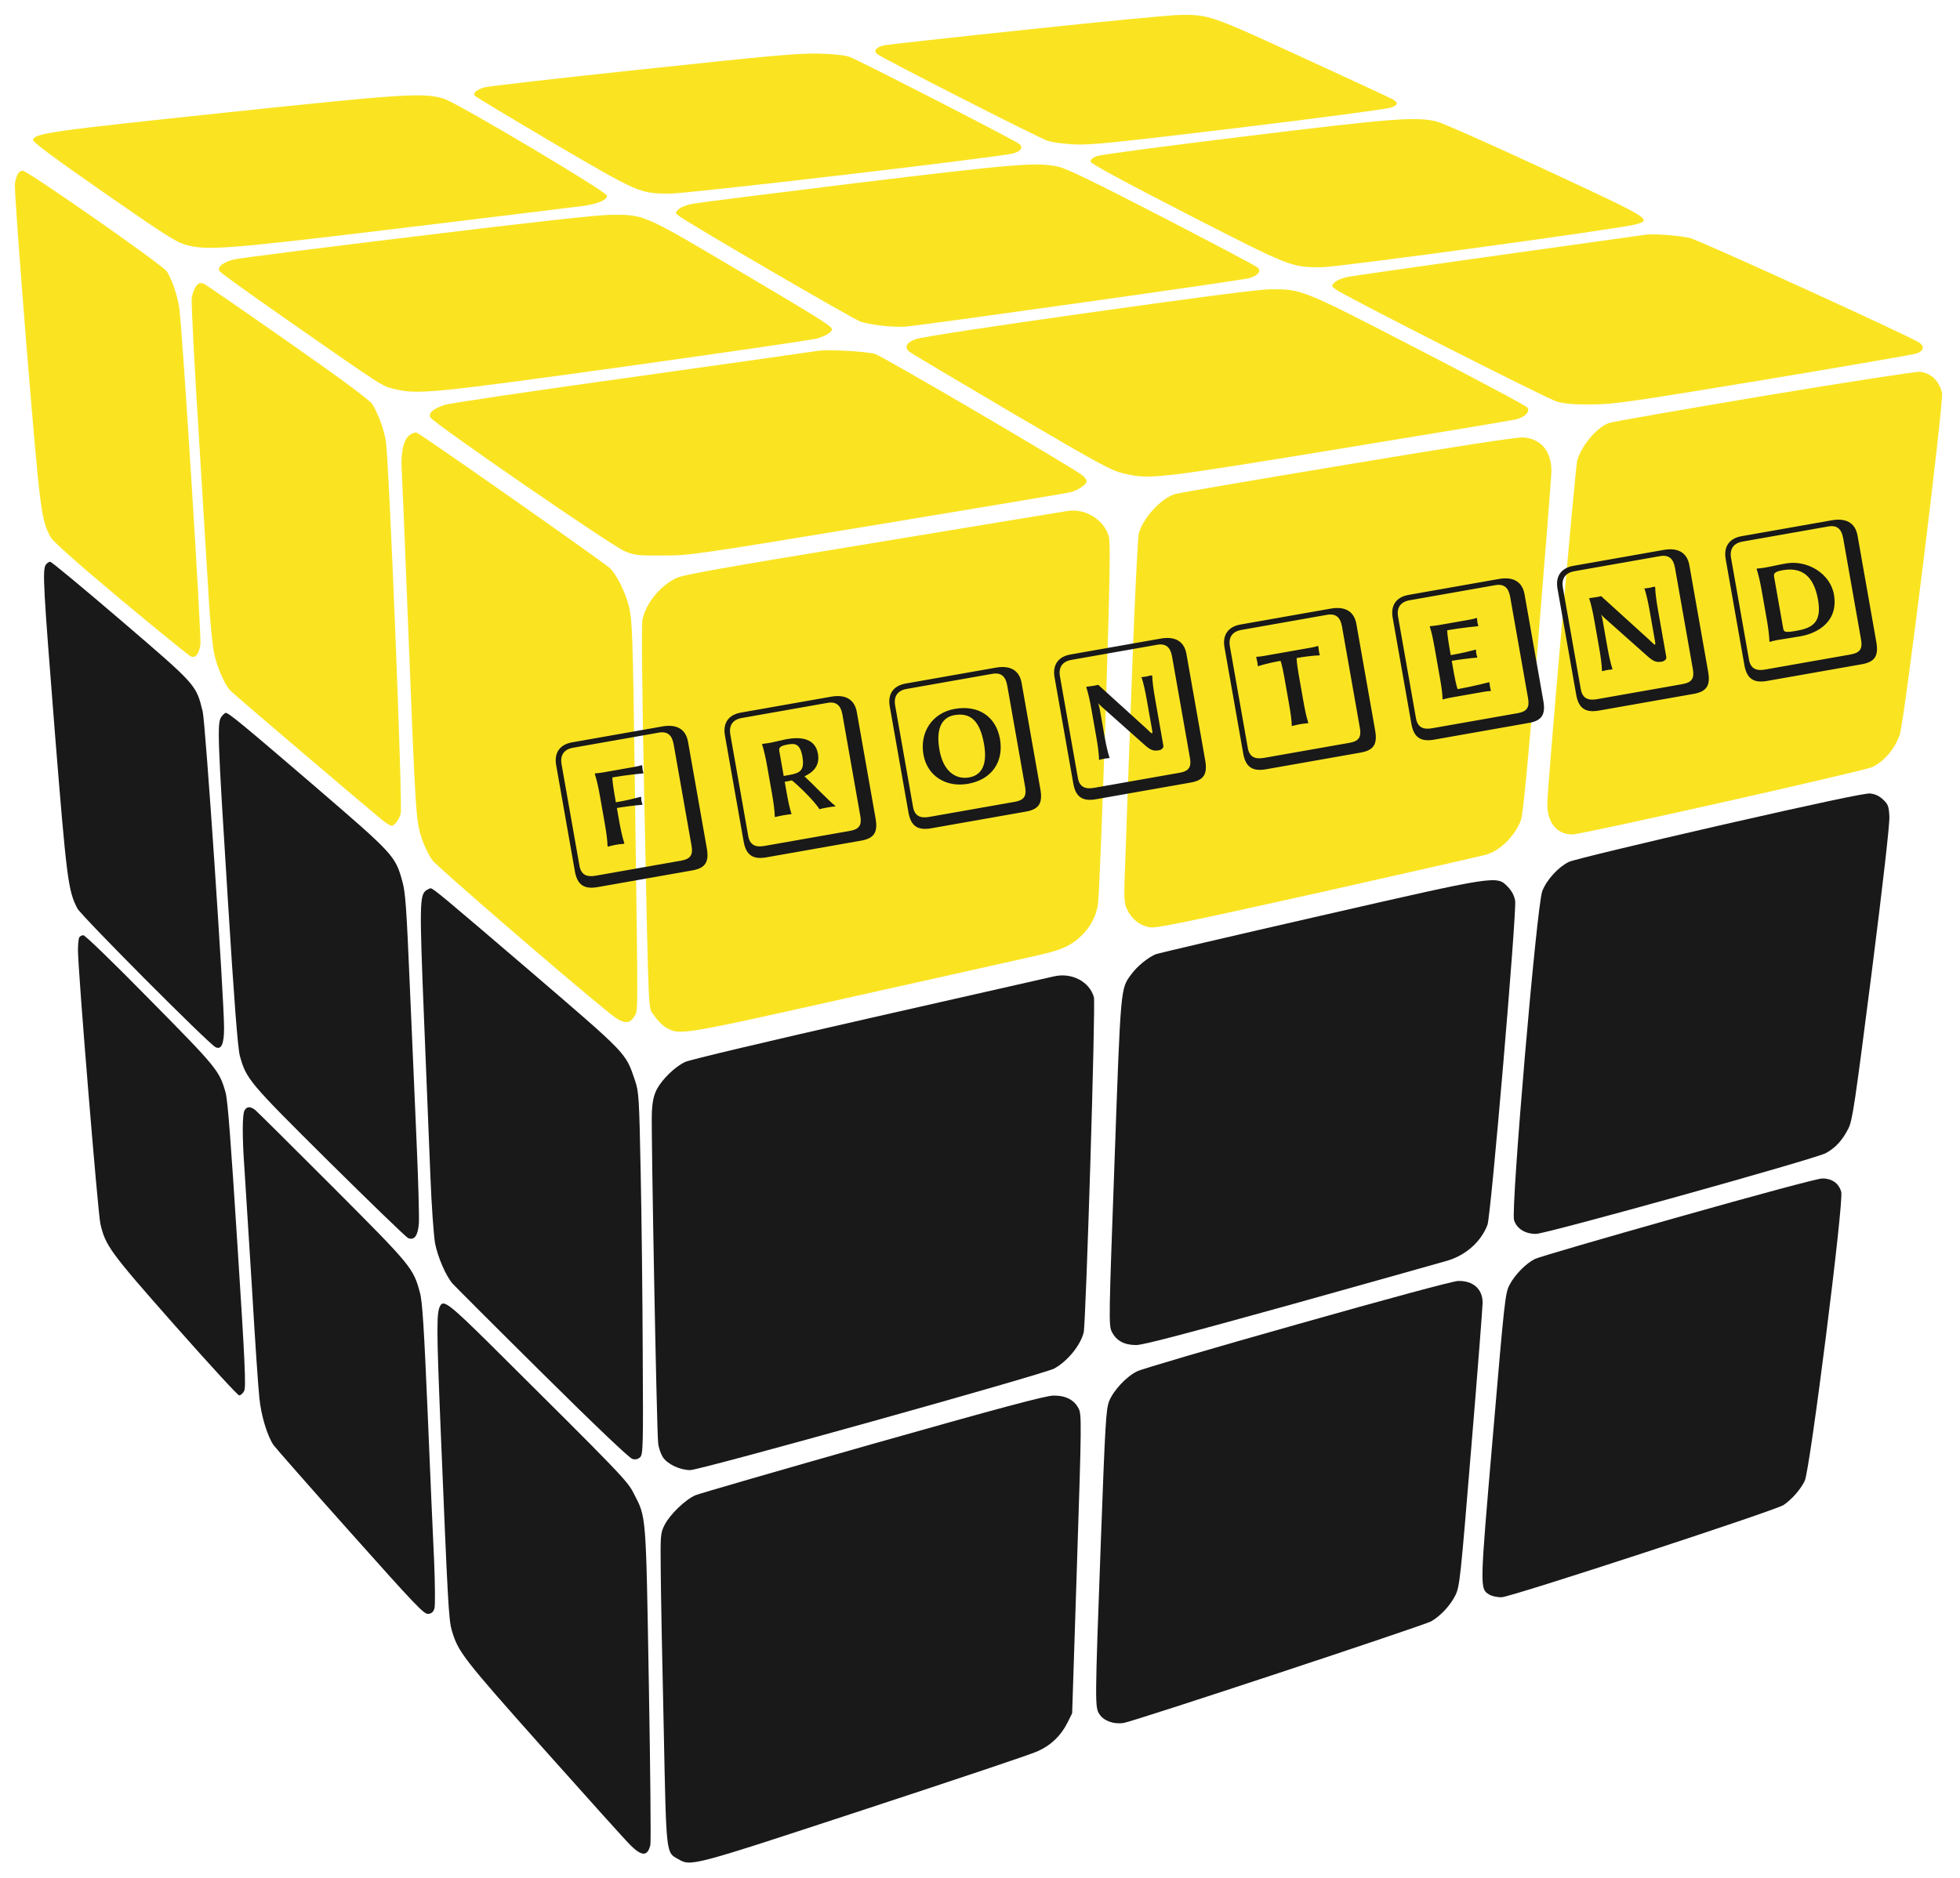<svg width="528" height="506" viewBox="0 0 528 506" fill="none" xmlns="http://www.w3.org/2000/svg">
<g filter="url(#filter0_d_5_4)">
<path d="M276.956 3.943C256.873 6.049 239.546 7.967 238.544 8.154C236.19 8.576 235.189 9.558 236.19 10.494C237.342 11.524 279.76 33.144 282.214 33.94C283.466 34.361 286.721 34.782 289.476 34.922C293.782 35.109 299.792 34.501 333.696 30.43C355.281 27.809 373.71 25.376 374.662 25.001C376.665 24.253 376.765 23.738 375.263 22.802C374.612 22.427 363.744 17.373 351.074 11.571C326.184 0.105 325.633 -0.082 317.821 0.012C315.467 0.059 297.088 1.79 276.956 3.943Z" fill="#FAE422"/>
<path d="M173.29 14.659C150.704 17.046 131.373 19.245 130.371 19.573C128.318 20.228 127.367 21.07 127.867 21.772C128.068 22.053 137.583 27.762 149.001 34.501C172.138 48.072 172.338 48.166 180.552 48.166C185.409 48.166 268.993 38.385 272.849 37.356C274.952 36.841 275.704 35.765 274.652 34.829C273.6 33.893 231.182 12.132 228.879 11.337C227.627 10.869 224.522 10.541 220.616 10.447C215.257 10.307 208.396 10.915 173.29 14.659Z" fill="#FAE422"/>
<path d="M60.109 26.405C13.485 31.319 9.228 31.927 8.877 33.706C8.777 34.22 14.636 38.619 27.908 47.838C44.334 59.257 47.539 61.316 50.093 61.971C55.852 63.562 60.71 63.188 109.188 57.338C133.977 54.343 155.712 51.675 157.465 51.441C161.321 50.833 163.524 49.85 163.524 48.727C163.524 47.698 122.909 23.55 119.504 22.568C113.945 20.93 108.937 21.258 60.109 26.405Z" fill="#FAE422"/>
<path d="M335.199 32.77C313.564 35.39 296.537 37.683 295.485 38.058C294.233 38.572 293.682 39.04 293.832 39.602C293.933 40.163 302.797 44.937 319.624 53.594C347.769 68.008 347.819 68.054 356.082 68.008C360.739 67.961 436.661 57.619 440.717 56.449C445.174 55.185 444.824 54.998 416.278 41.708C401.755 34.969 388.584 29.119 387.031 28.745C381.472 27.388 375.313 27.856 335.199 32.77Z" fill="#FAE422"/>
<path d="M4.809 42.865C4.512 43.32 4.166 44.504 4.018 45.459C3.82 46.461 5.304 66.397 7.184 89.793C10.845 134.173 11.092 136.13 13.665 140.773C14.308 141.956 20.689 147.601 32.464 157.478C42.308 165.671 50.768 172.59 51.362 172.863C52.648 173.409 53.588 172.317 53.984 169.722C54.33 167.628 49.086 84.149 48.294 78.96C47.75 75.455 46.414 71.541 44.98 69.174C43.941 67.49 7.481 42.045 6.145 42C5.65 42 5.057 42.364 4.809 42.865Z" fill="#FAE422"/>
<path d="M230.381 45.358C207.545 48.166 187.663 50.646 186.261 50.974C184.808 51.254 183.256 51.91 182.755 52.424C181.854 53.36 181.854 53.407 182.905 54.203C185.56 56.215 229.981 82.094 231.783 82.655C234.788 83.638 241.048 84.293 244.404 83.965C250.914 83.31 334.648 71.517 336.501 70.956C338.905 70.254 339.856 69.084 338.804 68.101C338.404 67.68 326.835 61.596 313.113 54.483C294.333 44.796 287.372 41.427 285.069 40.912C279.309 39.649 273.7 40.117 230.381 45.358Z" fill="#FAE422"/>
<path d="M112.443 59.631C86.401 62.766 64.166 65.621 63.014 65.902C60.059 66.65 58.456 67.961 59.158 69.084C59.458 69.552 67.822 75.542 77.687 82.421C103.528 100.438 102.827 99.97 106.183 100.812C112.593 102.356 116.299 101.982 168.582 94.729C195.425 90.985 218.512 87.615 219.964 87.241C222.368 86.586 224.121 85.51 224.121 84.714C224.121 83.918 220.916 81.906 199.081 68.99C173.44 53.781 173.54 53.828 164.776 53.875C161.371 53.875 144.594 55.7 112.443 59.631Z" fill="#FAE422"/>
<path d="M443.221 59.257C442.42 59.35 424.491 61.877 403.408 64.825C382.324 67.774 364.045 70.394 362.743 70.675C361.491 70.956 359.988 71.611 359.487 72.126C358.586 73.062 358.636 73.108 359.938 74.044C362.793 76.057 416.829 103.48 419.433 104.228C421.486 104.79 423.89 105.024 428.698 104.977C434.758 104.93 437.863 104.509 475.022 98.379C496.907 94.729 515.436 91.546 516.238 91.266C518.241 90.564 518.541 89.347 517.039 88.317C514.735 86.726 457.844 60.754 455.29 60.146C452.386 59.444 445.475 58.929 443.221 59.257Z" fill="#FAE422"/>
<path d="M53.499 72.406C52.747 72.874 51.996 74.419 51.646 76.291C51.495 77.227 52.347 94.167 53.599 113.962C54.801 133.757 56.053 154.067 56.353 159.074C56.654 164.082 57.255 169.884 57.655 171.943C58.356 175.453 60.46 180.367 61.962 182.005C62.713 182.894 100.924 215.371 103.328 217.243C104.28 217.945 105.181 218.506 105.432 218.506C106.283 218.506 107.435 217.009 107.936 215.277C108.536 213.172 104.78 119.625 103.929 114.711C103.328 111.388 101.826 107.317 100.273 104.884C99.572 103.807 92.311 98.379 77.437 87.99C65.418 79.566 55.251 72.547 54.801 72.406C54.35 72.266 53.799 72.266 53.499 72.406Z" fill="#FAE422"/>
<path d="M293.232 80.268C266.188 84.059 248.009 86.867 246.657 87.382C244.153 88.317 243.502 89.628 245.005 90.798C245.505 91.219 257.825 98.519 272.348 107.083C296.337 121.169 299.191 122.713 302.597 123.555C309.758 125.24 310.96 125.1 360.739 116.957C385.88 112.839 407.314 109.282 408.365 109.002C410.819 108.393 412.172 107.036 411.521 105.866C411.22 105.398 397.999 98.332 382.124 90.142C350.323 73.717 350.723 73.904 342.06 73.951C339.005 73.998 323.43 76.01 293.232 80.268Z" fill="#FAE422"/>
<path d="M220.115 90.564C219.414 90.704 197.128 93.84 170.536 97.583C143.943 101.28 121.157 104.65 119.905 105.071C116.85 106.007 115.247 107.364 115.948 108.487C116.85 110.078 165.027 143.257 168.282 144.52C171.036 145.644 171.888 145.737 178.548 145.69C185.71 145.69 186.511 145.597 236.14 137.407C263.835 132.821 287.272 128.89 288.274 128.656C290.377 128.142 292.731 126.55 292.731 125.661C292.731 125.334 292.23 124.632 291.629 124.117C289.325 122.198 238.093 92.155 235.79 91.406C233.386 90.657 222.869 90.096 220.115 90.564Z" fill="#FAE422"/>
<path d="M475.372 102.637C453.087 106.381 434.207 109.657 433.405 109.984C430.15 111.201 426.144 115.928 424.892 119.999C424.391 121.496 416.929 207.228 416.829 212.423C416.729 217.57 419.333 220.846 423.59 220.846C426.144 220.846 502.115 203.765 504.369 202.689C507.624 201.145 510.479 197.729 511.781 193.938C513.033 190.194 523.7 103.994 523.149 101.842C522.348 98.613 520.294 96.6 517.289 96.179C516.488 96.039 497.608 98.94 475.372 102.637Z" fill="#FAE422"/>
<path d="M110.189 113.354C108.637 114.617 107.885 118.267 108.236 122.9C108.336 124.679 109.137 143.351 109.939 164.456C111.942 215.418 112.042 217.383 113.645 221.969C114.296 223.982 115.598 226.649 116.499 227.819C117.801 229.55 152.407 259.5 164.075 268.907C167.781 271.948 169.534 272.182 170.886 269.843C171.938 268.111 171.888 271.808 171.036 208.913C170.485 166.047 170.335 162.678 169.284 158.84C168.282 155.237 166.028 150.744 164.376 149.153C162.923 147.703 113.545 113.073 112.293 112.605C111.792 112.418 110.94 112.745 110.189 113.354Z" fill="#FAE422"/>
<path d="M362.943 121.169C338.354 125.24 317.47 128.844 316.519 129.124C312.763 130.294 308.005 135.489 306.803 139.654C306.503 140.73 305.701 157.156 305 176.155C304.299 195.201 303.498 217.149 303.248 224.917C302.697 238.442 302.747 239.191 303.648 241.109C304.9 243.73 307.204 245.508 309.908 245.883C311.611 246.116 320.024 244.385 355.331 236.523C379.169 231.188 399.451 226.555 400.453 226.275C404.309 225.058 408.115 221.221 409.718 217.009C410.269 215.605 411.621 201.613 414.225 170.306C416.228 145.737 417.931 124.351 417.931 122.854C417.931 117.519 415.026 114.102 410.218 113.869C408.566 113.775 391.489 116.396 362.943 121.169Z" fill="#FAE422"/>
<path d="M287.723 133.664C287.022 133.757 263.534 137.641 235.489 142.274C194.173 149.06 184.107 150.838 182.154 151.774C177.847 153.88 174.191 158.279 173.09 162.818C172.789 164.082 172.939 180.788 173.54 210.27C174.842 273.633 174.592 267.035 176.195 269.609C176.946 270.778 178.348 272.229 179.3 272.791C183.156 275.037 182.555 275.131 230.632 264.367C255.02 258.939 277.306 253.932 280.211 253.276C286.12 251.919 288.624 250.749 291.328 248.129C293.682 245.836 295.135 243.168 295.736 239.986C296.036 238.582 296.937 216.073 297.789 189.96C298.991 152.289 299.191 142.087 298.69 140.496C297.388 136.05 292.43 132.962 287.723 133.664Z" fill="#FAE422"/>
<path d="M12.283 148.264C11.431 149.809 11.682 154.301 14.787 193.47C17.942 232.639 18.342 236.055 20.846 240.782C21.798 242.7 55.953 277.002 58.006 278.126C59.608 279.015 60.36 277.33 60.36 273.025C60.36 264.882 55.352 190.756 54.6 187.714C52.797 180.414 52.998 180.694 32.665 163.239C22.499 154.535 13.885 147.375 13.535 147.375C13.134 147.375 12.583 147.796 12.283 148.264Z" fill="#191919"/>
<path d="M59.658 189.118C58.456 190.709 58.607 194.406 61.361 238.161C63.064 265.678 64.065 278.547 64.616 280.512C66.369 286.83 67.07 287.625 88.655 309.058C99.823 320.102 109.388 329.368 109.939 329.602C111.641 330.304 112.593 328.947 112.843 325.578C112.944 323.94 112.693 314.3 112.242 304.145C111.792 293.99 110.99 274.756 110.389 261.419C109.538 241.25 109.238 236.57 108.436 233.669C106.483 226.555 106.283 226.368 84.548 207.65C65.418 191.224 61.611 188.088 60.81 188.088C60.61 188.088 60.059 188.556 59.658 189.118Z" fill="#191919"/>
<path d="M463.253 218.413C442.069 223.28 423.74 227.679 422.638 228.24C419.834 229.597 416.679 233.013 415.477 236.102C413.974 239.799 406.963 321.881 407.865 324.782C408.616 327.075 410.819 328.479 413.774 328.479C416.478 328.479 489.044 308.263 491.849 306.718C494.503 305.268 496.356 303.209 497.959 300.027C499.06 297.78 499.711 293.194 504.169 258.377C507.273 233.903 509.076 218.038 508.976 216.026C508.826 213.218 508.626 212.704 507.273 211.44C506.222 210.457 505.12 209.943 503.768 209.802C502.416 209.709 490.346 212.236 463.253 218.413Z" fill="#191919"/>
<path d="M355.381 242.841C331.843 248.222 312.012 252.855 311.31 253.136C309.207 254.025 306.302 256.412 304.8 258.471C301.845 262.495 301.945 261.185 300.243 308.918C298.69 351.597 298.64 353.235 299.542 354.919C300.744 357.259 302.847 358.429 306.052 358.429C307.955 358.429 318.923 355.528 348.119 347.432C369.854 341.348 388.684 336.06 389.936 335.686C394.944 334.188 399 330.538 400.703 326.046C401.655 323.565 408.616 241.811 408.165 238.723C407.915 237.319 407.314 236.149 406.212 234.979C403.157 231.89 403.858 231.75 355.381 242.841Z" fill="#191919"/>
<path d="M114.797 235.915C113.044 237.225 112.994 239.846 114.196 269.702C114.847 285.707 115.648 305.174 115.948 313.036C116.249 320.898 116.85 328.994 117.2 331.006C117.901 334.656 120.055 339.663 121.858 341.816C122.359 342.378 133.176 353.235 145.946 365.87C160.62 380.424 169.584 388.941 170.385 389.128C171.187 389.362 171.888 389.175 172.439 388.66C173.24 387.958 173.29 385.524 173.14 360.628C173.09 345.653 172.839 323.706 172.589 311.866C172.188 291.463 172.088 290.152 171.036 287.064C168.482 279.576 169.183 280.325 143.142 257.956C119.805 237.974 116.7 235.353 115.998 235.353C115.798 235.353 115.247 235.634 114.797 235.915Z" fill="#191919"/>
<path d="M21.29 248.733C21.145 249.146 21 250.613 21 252.034C21 257.443 26.357 322.629 27.033 325.701C28.384 331.66 29.591 333.31 47.159 353.205C56.281 363.519 64.052 372 64.438 372C64.824 372 65.451 371.45 65.789 370.762C66.272 369.708 66.031 363.382 63.955 331.339C62.218 304.018 61.349 292.374 60.77 290.403C59.129 284.535 58.501 283.756 40.45 265.465C30.508 255.335 22.931 248 22.448 248C21.965 248 21.434 248.321 21.29 248.733Z" fill="#191919"/>
<path d="M283.967 259.079C283.416 259.22 261.331 264.227 234.838 270.217C207.445 276.441 185.81 281.542 184.558 282.15C181.804 283.46 178.448 286.736 176.946 289.497C176.094 291.229 175.744 292.726 175.594 295.955C175.393 300.635 176.896 381.219 177.296 384.776C177.397 386.039 177.997 387.724 178.548 388.613C179.8 390.532 183.156 392.123 185.96 392.123C188.614 392.123 281.212 366.291 284.017 364.747C287.572 362.781 291.028 358.569 291.929 355.06C292.53 352.579 295.185 266.426 294.684 264.695C293.482 260.483 288.724 258.003 283.967 259.079Z" fill="#191919"/>
<path d="M65.868 295.206C65.267 296.33 65.217 302.273 65.868 311.164C66.119 314.908 67.02 329.228 67.871 342.986C68.673 356.744 69.574 370.128 69.875 372.702C70.326 377.429 72.028 382.951 73.681 385.384C74.232 386.133 83.496 396.709 94.364 408.876C111.842 428.484 114.246 431.011 115.347 430.871C116.299 430.777 116.75 430.356 117.05 429.326C117.25 428.531 117.2 422.868 116.95 416.691C116.649 410.514 115.848 392.404 115.197 376.446C114.246 354.217 113.795 346.73 113.144 344.39C111.341 337.651 110.94 337.183 89.656 315.844C78.739 304.893 69.324 295.581 68.773 295.113C67.471 294.083 66.519 294.083 65.868 295.206Z" fill="#191919"/>
<path d="M451.985 323.987C431.753 329.696 414.425 334.75 413.524 335.218C411.12 336.388 408.115 339.429 406.663 342.19C405.461 344.53 405.311 346.121 402.156 382.997C398.6 424.366 398.6 424.038 401.204 425.676C401.905 426.097 403.408 426.425 404.559 426.378C407.013 426.331 478.227 403.026 480.481 401.529C482.684 400.031 485.088 397.317 486.19 394.977C487.592 391.982 496.757 319.728 496.005 317.154C495.354 314.814 493.451 313.504 490.847 313.551C489.645 313.551 473.169 317.997 451.985 323.987Z" fill="#191919"/>
<path d="M349.572 352.813C326.985 359.178 307.554 364.887 306.353 365.495C303.448 366.899 299.992 370.596 298.79 373.544C297.939 375.791 297.739 379.207 296.537 411.777C294.934 455.439 294.934 456.001 296.186 457.919C297.338 459.697 300.042 460.68 302.697 460.259C305.301 459.885 383.626 433.959 385.529 432.883C388.183 431.339 390.737 428.531 392.089 425.817C393.241 423.383 393.442 421.324 396.346 386.039C398.049 365.589 399.401 348.04 399.401 347.057C399.401 343.314 396.847 341.067 392.791 341.161C391.539 341.161 373.86 345.934 349.572 352.813Z" fill="#191919"/>
<path d="M118.703 347.666C117.551 349.397 117.551 353.047 118.703 381.079C120.656 428.25 120.856 432.321 121.708 435.316C123.41 441.119 124.662 442.757 146.447 467.232C158.116 480.335 168.683 492.081 169.935 493.298C172.989 496.246 174.442 496.199 175.193 493.157C175.393 492.502 175.193 473.035 174.792 449.87C173.991 403.588 174.141 404.992 170.736 398.44C169.033 395.024 167.531 393.48 131.874 358.055C121.457 347.759 119.604 346.309 118.703 347.666Z" fill="#191919"/>
<path d="M235.139 385.056C209.948 392.216 188.414 398.44 187.312 398.908C184.558 400.125 180.501 404.056 179.049 406.864C177.897 409.157 177.897 409.531 177.997 419.733C178.048 425.536 178.398 444.395 178.799 461.663C179.5 496.293 179.4 495.076 182.705 496.948C186.211 498.96 186.11 498.96 232.935 483.564C256.873 475.702 277.857 468.682 279.51 467.887C283.115 466.296 285.82 463.675 287.572 460.165L288.824 457.638L290.127 417.44C291.379 379.347 291.379 377.101 290.577 375.557C289.375 373.17 287.072 372 283.716 372.047C281.663 372.094 269.644 375.276 235.139 385.056Z" fill="#191919"/>
<path d="M171.011 202.625L162.491 204.127C161.441 204.312 160.289 204.39 160.289 204.39L160.23 204.526C160.771 206.179 161.215 208.224 161.621 210.525L162.924 217.914C163.33 220.216 163.626 222.37 163.669 224.028L163.731 224.142C163.731 224.142 164.88 223.814 165.93 223.629C166.98 223.444 168.132 223.366 168.132 223.366L168.191 223.23C167.65 221.577 167.206 219.532 166.8 217.231L166.181 213.718C167.634 213.462 170.886 213.013 172.981 212.852L173.088 212.75C172.957 212.481 172.838 212.044 172.788 211.762C172.739 211.479 172.708 211.068 172.739 210.771L172.603 210.712C170.848 211.146 169.463 211.557 165.91 212.184L165.497 209.842C165.405 209.317 164.904 206.241 164.978 205.479C169.015 204.767 173.279 204.39 173.279 204.39L173.338 204.254C173.255 204.019 173.143 203.623 173.094 203.34C173.051 203.098 173.02 202.687 172.989 202.276L172.887 202.169C172.417 202.335 171.738 202.497 171.011 202.625ZM154.367 197.483L177.463 193.41C179.885 192.983 181.049 194.152 181.476 196.574L186.303 223.95C186.73 226.373 185.965 227.465 183.543 227.892L160.447 231.965C158.025 232.392 156.528 231.698 156.101 229.276L151.274 201.9C150.847 199.477 151.944 197.91 154.367 197.483ZM190.4 224.518L185.352 195.891C184.712 192.257 182.052 191.102 178.418 191.743L154.111 196.029C150.84 196.606 149.23 198.805 149.821 202.156L154.868 230.784C155.509 234.418 157.354 235.674 160.988 235.033L186.507 230.534C190.141 229.893 191.041 228.152 190.4 224.518ZM212.206 196.61C214.064 196.282 215.519 196.275 216.146 199.829C216.815 203.624 215.521 204.31 212.573 204.83L211.12 205.086L209.938 198.384C209.781 197.495 210.066 196.987 212.206 196.61ZM211.397 206.661C212.003 206.554 212.649 206.44 213.328 206.279C214.395 207.132 215.496 208.186 216.551 209.208C218.47 211.118 220.234 213.096 220.735 214.049C221.326 213.861 222.215 213.705 222.78 213.605C223.386 213.498 224.395 213.32 225.015 213.294L225.081 213.199C223.201 211.74 219.102 207.384 216.715 205.182C219.105 204.095 220.908 202.278 220.345 199.088C219.605 194.889 215.665 194.501 211.91 195.163C211.183 195.291 208.432 195.985 207.544 196.141C206.494 196.326 205.349 196.445 205.349 196.445L205.283 196.54C205.831 198.233 206.275 200.278 206.674 202.54L207.984 209.969C208.383 212.23 208.679 214.384 208.729 216.082L208.783 216.156C208.783 216.156 209.94 215.869 210.99 215.684C211.999 215.506 213.184 215.38 213.184 215.38L213.211 215.292C212.662 213.599 212.259 211.547 211.86 209.285L211.397 206.661ZM199.831 189.466L222.926 185.394C225.349 184.967 226.513 186.135 226.94 188.558L231.767 215.934C232.194 218.356 231.429 219.449 229.007 219.876L205.911 223.948C203.488 224.375 201.992 223.682 201.565 221.259L196.738 193.883C196.311 191.461 197.408 189.893 199.831 189.466ZM235.864 216.502L230.816 187.875C230.175 184.241 227.515 183.086 223.881 183.727L199.574 188.013C196.304 188.589 194.693 190.788 195.284 194.14L200.332 222.767C200.973 226.401 202.818 227.658 206.452 227.017L231.97 222.517C235.604 221.877 236.505 220.136 235.864 216.502ZM257.09 188.696C261.37 187.941 263.965 190.148 265.076 196.447C266.037 201.897 264.562 204.864 261.089 205.476C257.455 206.117 254.105 203.877 253.079 198.062C251.954 191.683 254.183 189.208 257.09 188.696ZM269.377 195.105C268.324 189.129 263.629 185.877 257.209 187.009C251.031 188.099 247.724 193.428 248.764 199.323C249.775 205.056 254.793 208.252 260.769 207.198C267.269 206.052 270.445 201.162 269.377 195.105ZM244.23 181.637L267.325 177.565C269.748 177.138 270.912 178.307 271.339 180.729L276.166 208.105C276.593 210.528 275.828 211.62 273.406 212.047L250.31 216.12C247.887 216.547 246.391 215.853 245.964 213.43L241.137 186.055C240.71 183.632 241.807 182.065 244.23 181.637ZM280.263 208.673L275.215 180.046C274.574 176.412 271.914 175.257 268.281 175.898L243.973 180.184C240.703 180.761 239.092 182.96 239.683 186.311L244.731 214.938C245.372 218.572 247.217 219.829 250.851 219.188L276.369 214.689C280.003 214.048 280.904 212.307 280.263 208.673ZM294.018 187.138L295.328 194.568C295.727 196.829 296.031 199.023 296.073 200.681L296.128 200.755C296.128 200.755 296.8 200.553 297.487 200.432C298.213 200.304 298.833 200.278 298.833 200.278L298.9 200.183C298.358 198.53 297.907 196.444 297.509 194.183L296.234 186.956C295.907 185.098 295.327 185.117 296.714 186.372L308.317 196.691C310.098 198.292 310.868 198.406 312.362 198.142C312.766 198.071 313.509 197.565 313.402 196.96L311.138 184.12C310.74 181.859 310.436 179.664 310.393 178.006L309.733 178.039C309.733 178.039 309.626 178.141 308.94 178.262C308.213 178.391 306.987 178.523 306.987 178.523L307.527 178.512C308.075 180.205 308.519 182.25 308.918 184.511L310.349 192.627C310.64 194.283 310.23 193.606 308.639 192.138L295.85 180.529C295.85 180.529 294.969 180.726 294.848 180.747C293.839 180.925 292.694 181.044 292.694 181.044L292.627 181.139C293.176 182.832 293.62 184.877 294.018 187.138ZM288.629 173.809L311.725 169.736C314.147 169.309 315.311 170.478 315.738 172.9L320.565 200.276C320.992 202.699 320.227 203.791 317.805 204.218L294.709 208.291C292.286 208.718 290.79 208.024 290.363 205.602L285.536 178.226C285.109 175.803 286.206 174.236 288.629 173.809ZM324.662 200.844L319.614 172.217C318.973 168.583 316.314 167.428 312.68 168.069L288.373 172.355C285.102 172.932 283.491 175.131 284.082 178.482L289.13 207.11C289.771 210.744 291.616 212 295.25 211.359L320.768 206.86C324.402 206.219 325.303 204.478 324.662 200.844ZM345.944 178.274L347.204 185.421C347.61 187.722 347.947 189.869 347.99 191.527L348.011 191.648C348.011 191.648 349.161 191.321 350.211 191.135C351.22 190.957 352.412 190.872 352.412 190.872L352.431 190.744C351.89 189.091 351.486 187.039 351.081 184.737L349.821 177.59C349.735 177.106 349.241 174.07 349.315 173.308C353.393 172.589 355.476 172.596 355.476 172.596L355.536 172.461C355.369 171.991 355.199 171.022 355.13 170.16L355.028 170.053C354.557 170.219 353.878 170.38 353.272 170.487L340.271 172.78C339.665 172.886 338.972 172.967 338.473 172.972L338.414 173.107C338.644 173.941 338.815 174.91 338.82 175.409L338.922 175.515C338.922 175.515 340.876 174.796 344.954 174.077C345.285 174.768 345.859 177.789 345.944 178.274ZM334.408 165.737L357.504 161.664C359.926 161.237 361.09 162.406 361.517 164.828L366.344 192.204C366.771 194.627 366.006 195.719 363.584 196.146L340.488 200.219C338.065 200.646 336.569 199.952 336.142 197.53L331.315 170.154C330.888 167.731 331.985 166.164 334.408 165.737ZM370.441 192.772L365.393 164.145C364.753 160.511 362.093 159.356 358.459 159.997L334.152 164.283C330.881 164.86 329.271 167.059 329.861 170.41L334.909 199.038C335.55 202.671 337.395 203.928 341.029 203.287L366.548 198.788C370.181 198.147 371.082 196.406 370.441 192.772ZM391.703 177.574L391.083 174.062C392.537 173.805 395.789 173.357 397.883 173.196L397.99 173.093C397.86 172.825 397.741 172.388 397.691 172.105C397.641 171.823 397.611 171.412 397.641 171.115L397.506 171.056C395.751 171.49 394.407 171.894 390.813 172.527L390.4 170.185C390.307 169.66 389.807 166.585 389.88 165.822C393.959 165.103 398.181 164.733 398.181 164.733L398.241 164.598C398.158 164.363 398.046 163.966 397.996 163.683C397.954 163.441 397.923 163.03 397.892 162.619L397.79 162.513C397.32 162.679 396.64 162.84 395.994 162.954L387.394 164.47C386.385 164.648 385.192 164.734 385.192 164.734L385.173 164.862C385.715 166.515 386.118 168.567 386.524 170.869L387.827 178.258C388.233 180.559 388.569 182.706 388.612 184.364L388.633 184.485C388.633 184.485 389.783 184.158 390.833 183.973L399.756 182.399C400.402 182.285 401.096 182.205 401.594 182.2L401.613 182.072C401.542 181.668 401.438 181.312 401.381 180.989C401.331 180.706 401.279 180.174 401.236 179.932L401.174 179.818C401.174 179.818 396.757 180.971 392.678 181.69C392.348 180.999 391.795 178.099 391.703 177.574ZM379.714 157.748L402.81 153.676C405.232 153.248 406.396 154.417 406.823 156.84L411.65 184.215C412.077 186.638 411.312 187.73 408.89 188.158L385.794 192.23C383.371 192.657 381.875 191.963 381.448 189.541L376.621 162.165C376.194 159.743 377.291 158.175 379.714 157.748ZM415.747 184.784L410.699 156.156C410.059 152.522 407.399 151.368 403.765 152.008L379.458 156.294C376.187 156.871 374.576 159.07 375.167 162.421L380.215 191.049C380.856 194.683 382.701 195.939 386.335 195.299L411.853 190.799C415.487 190.158 416.388 188.418 415.747 184.784ZM429.503 163.249L430.813 170.678C431.211 172.939 431.515 175.134 431.557 176.792L431.612 176.865C431.612 176.865 432.284 176.664 432.971 176.543C433.697 176.414 434.317 176.388 434.317 176.388L434.384 176.293C433.843 174.64 433.392 172.555 432.993 170.294L431.719 163.066C431.391 161.209 430.811 161.228 432.198 162.482L443.801 172.801C445.583 174.402 446.352 174.516 447.846 174.253C448.25 174.182 448.993 173.676 448.886 173.07L446.622 160.23C446.224 157.969 445.92 155.774 445.878 154.117L445.217 154.15C445.217 154.15 445.11 154.252 444.424 154.373C443.697 154.501 442.472 154.634 442.472 154.634L443.011 154.622C443.559 156.316 444.003 158.361 444.402 160.622L445.833 168.738C446.125 170.393 445.714 169.716 444.123 168.248L431.335 156.639C431.335 156.639 430.453 156.836 430.332 156.858C429.323 157.036 428.178 157.154 428.178 157.154L428.112 157.249C428.66 158.943 429.104 160.988 429.503 163.249ZM424.113 149.919L447.209 145.847C449.631 145.42 450.795 146.588 451.222 149.011L456.049 176.387C456.476 178.809 455.711 179.902 453.289 180.329L430.193 184.401C427.77 184.828 426.274 184.135 425.847 181.712L421.02 154.336C420.593 151.914 421.69 150.346 424.113 149.919ZM460.146 176.955L455.098 148.328C454.458 144.694 451.798 143.539 448.164 144.18L423.857 148.466C420.586 149.042 418.976 151.241 419.566 154.593L424.614 183.22C425.255 186.854 427.1 188.111 430.734 187.47L456.253 182.97C459.886 182.33 460.787 180.589 460.146 176.955ZM480.377 165.353L477.899 151.301C477.714 150.252 478.735 149.905 480.229 149.642C486.77 148.488 488.943 153.018 489.762 157.661C490.844 163.798 488.141 165.233 483.901 165.98C480.913 166.507 480.548 166.322 480.377 165.353ZM475.484 148.938C474.434 149.123 473.282 149.201 473.282 149.201L473.223 149.337C473.764 150.99 474.208 153.035 474.614 155.336L475.917 162.725C476.322 165.027 476.619 167.181 476.662 168.839L476.723 168.953C476.723 168.953 477.873 168.625 478.923 168.44C481.345 168.013 482.006 167.98 485.115 167.431C489.395 166.677 495.352 163.628 494.035 156.158C493.045 150.546 486.889 146.802 481.075 147.827C478.895 148.212 477.705 148.546 475.484 148.938ZM469.419 141.931L492.515 137.858C494.937 137.431 496.101 138.6 496.528 141.022L501.355 168.398C501.782 170.821 501.017 171.913 498.595 172.34L475.499 176.413C473.076 176.84 471.58 176.146 471.153 173.723L466.326 146.348C465.899 143.925 466.996 142.358 469.419 141.931ZM505.452 168.966L500.404 140.339C499.764 136.705 497.104 135.55 493.47 136.191L469.163 140.477C465.892 141.054 464.282 143.253 464.872 146.604L469.92 175.231C470.561 178.865 472.406 180.122 476.04 179.481L501.559 174.982C505.192 174.341 506.093 172.6 505.452 168.966Z" fill="#191919"/>
</g>
<defs>
<filter id="filter0_d_5_4" x="0" y="0" width="527.169" height="505.875" filterUnits="userSpaceOnUse" color-interpolation-filters="sRGB">
<feFlood flood-opacity="0" result="BackgroundImageFix"/>
<feColorMatrix in="SourceAlpha" type="matrix" values="0 0 0 0 0 0 0 0 0 0 0 0 0 0 0 0 0 0 127 0" result="hardAlpha"/>
<feOffset dy="4"/>
<feGaussianBlur stdDeviation="2"/>
<feComposite in2="hardAlpha" operator="out"/>
<feColorMatrix type="matrix" values="0 0 0 0 0 0 0 0 0 0 0 0 0 0 0 0 0 0 0.25 0"/>
<feBlend mode="normal" in2="BackgroundImageFix" result="effect1_dropShadow_5_4"/>
<feBlend mode="normal" in="SourceGraphic" in2="effect1_dropShadow_5_4" result="shape"/>
</filter>
</defs>
</svg>
